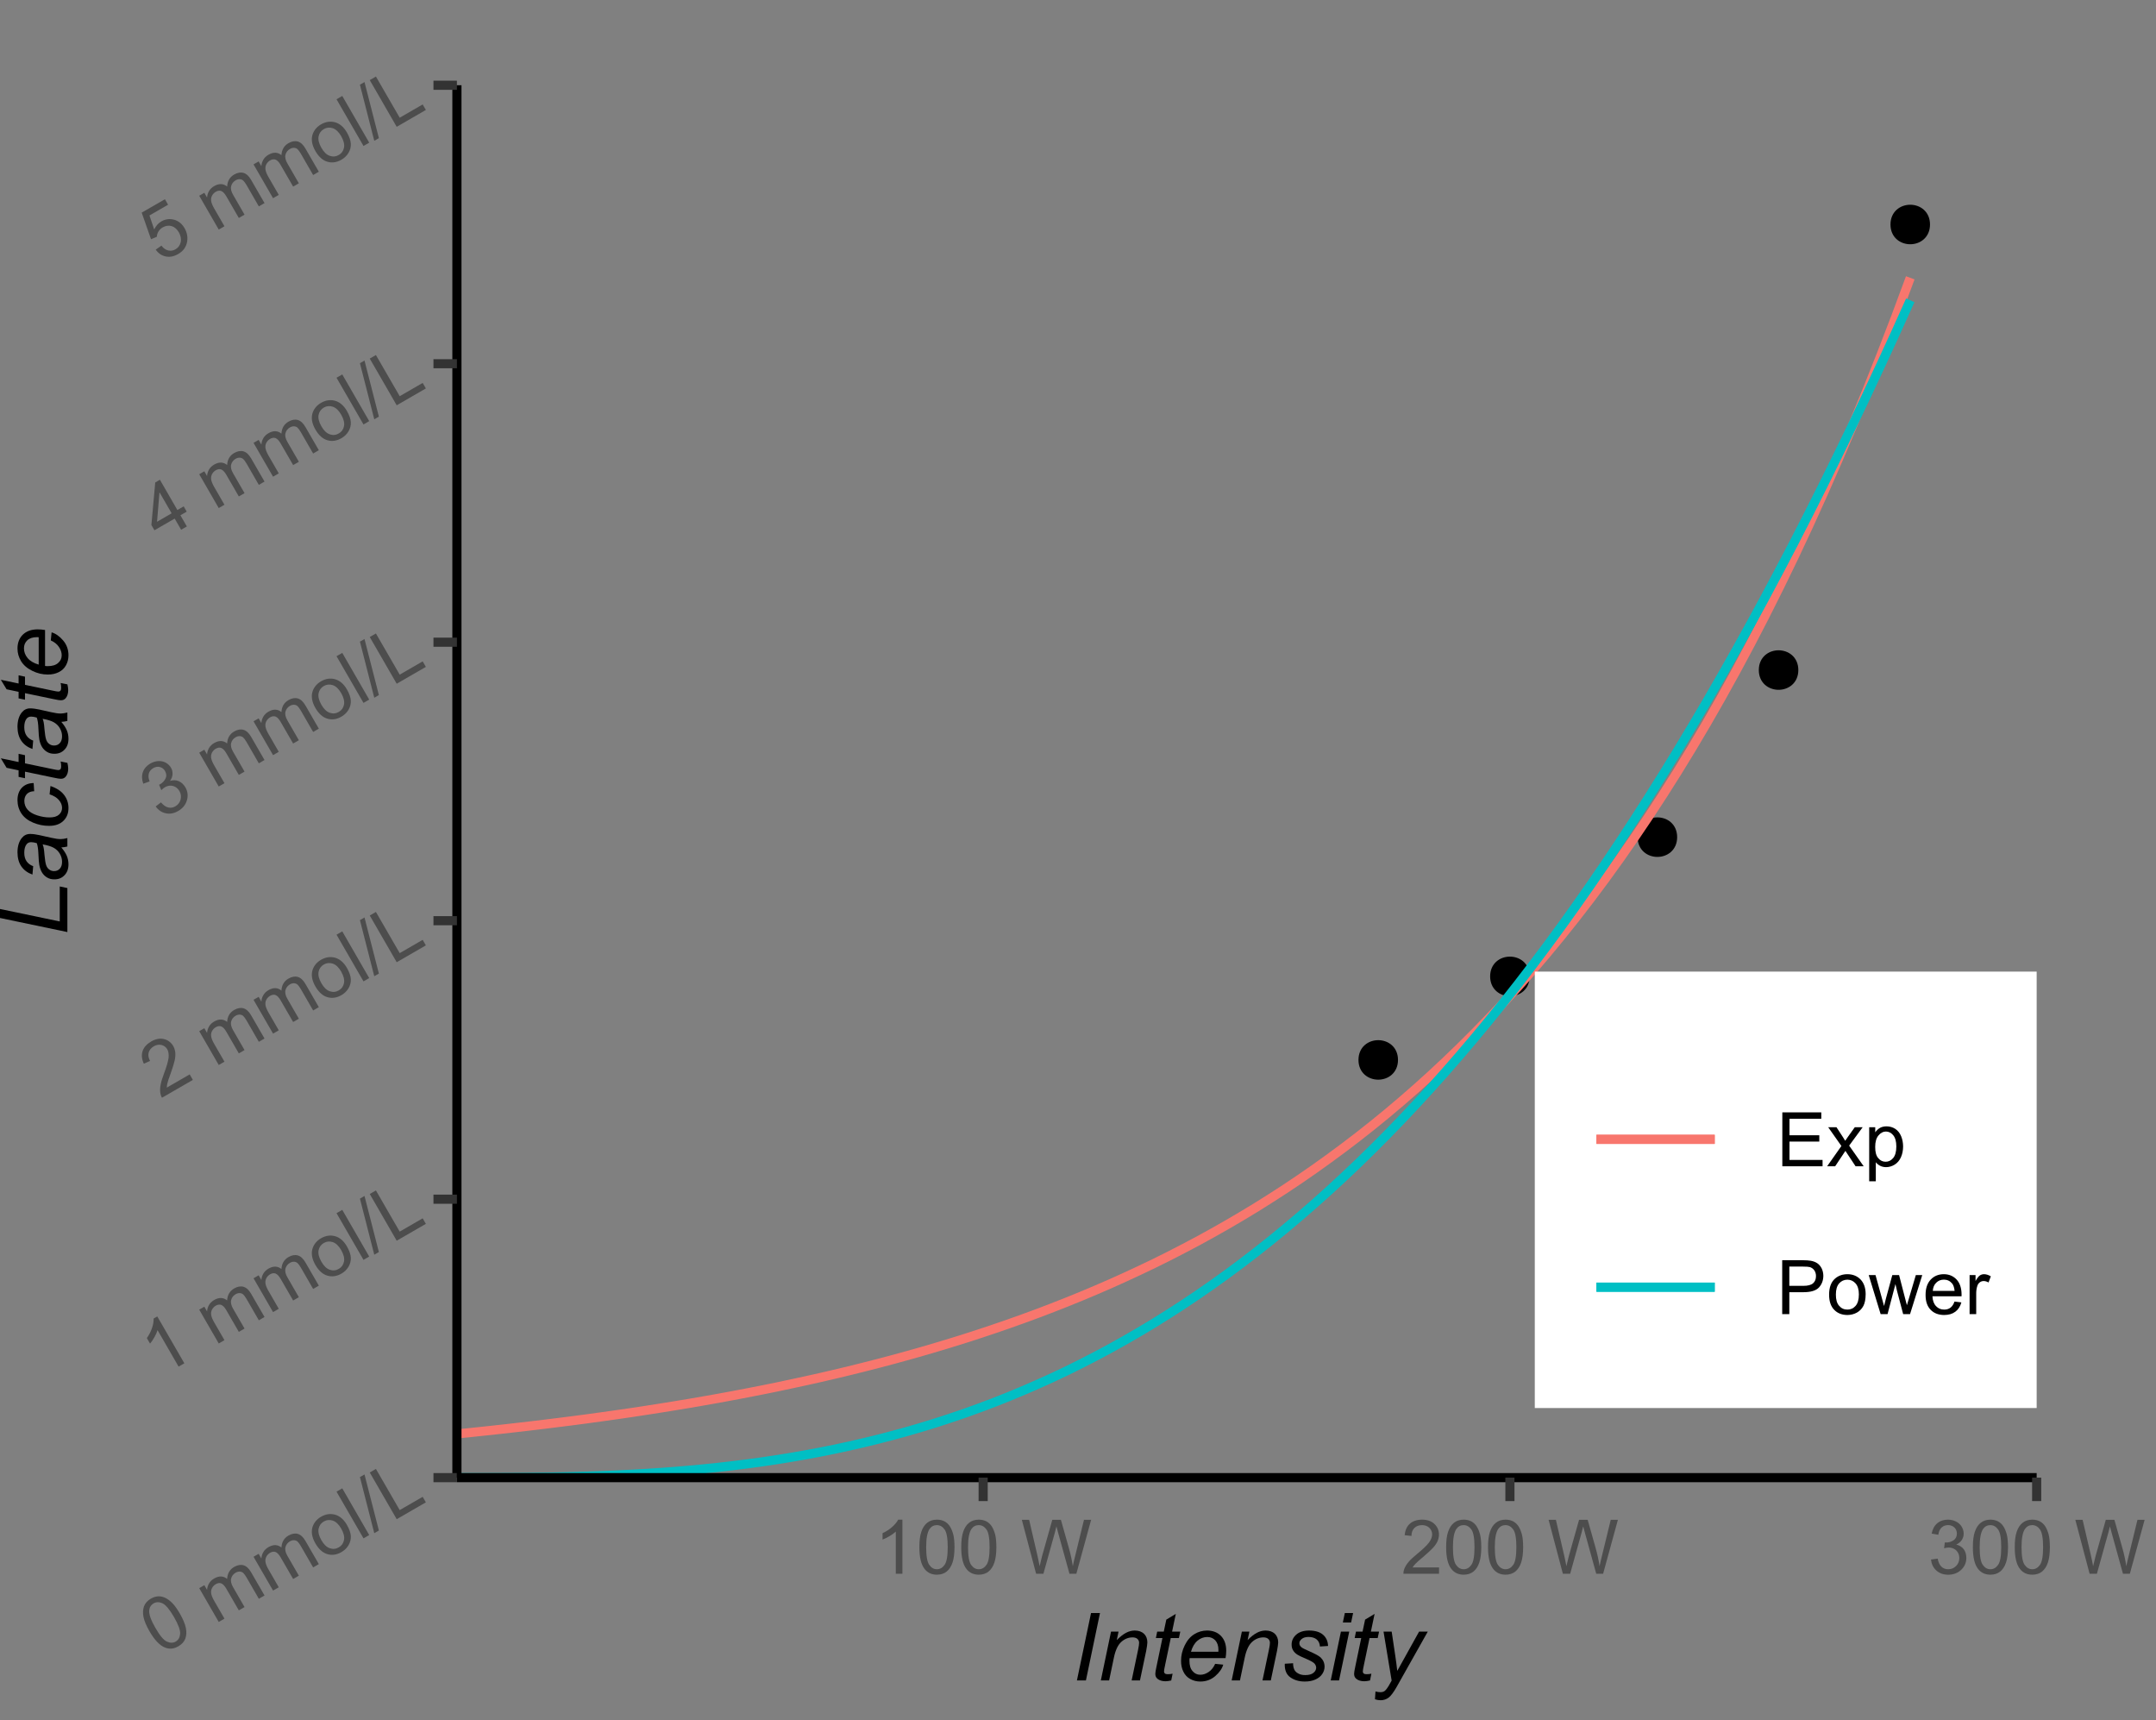 <?xml version="1.0" encoding="UTF-8"?>
<svg xmlns="http://www.w3.org/2000/svg" xmlns:xlink="http://www.w3.org/1999/xlink" width="252pt" height="201pt" viewBox="0 0 252 201" version="1.1">
<rect x="0" y="0" width="252" height="201" fill="#808080" stroke="none"/>
<defs>
<g>
<symbol overflow="visible" id="glyph0-0">
<path style="stroke:none;" d="M 0.953 -0.551 L -1.797 -5.312 L 2.012 -7.512 L 4.762 -2.75 Z M 1.004 -0.738 L 4.574 -2.801 L 1.961 -7.324 L -1.609 -5.262 Z M 1.004 -0.738 "/>
</symbol>
<symbol overflow="visible" id="glyph0-1">
<path style="stroke:none;" d="M -1.238 -2.875 C -1.605 -3.516 -1.84 -4.07 -1.938 -4.543 C -2.027 -5.012 -2.004 -5.43 -1.871 -5.797 C -1.73 -6.156 -1.465 -6.453 -1.066 -6.688 C -0.773 -6.852 -0.48 -6.941 -0.195 -6.953 C 0.094 -6.961 0.371 -6.895 0.645 -6.758 C 0.918 -6.617 1.188 -6.414 1.453 -6.145 C 1.719 -5.871 2.008 -5.465 2.32 -4.926 C 2.688 -4.285 2.918 -3.73 3.016 -3.262 C 3.109 -2.789 3.09 -2.371 2.953 -2.008 C 2.812 -1.641 2.543 -1.344 2.148 -1.117 C 1.621 -0.809 1.098 -0.758 0.582 -0.965 C -0.043 -1.211 -0.645 -1.848 -1.238 -2.875 Z M -0.547 -3.27 C -0.031 -2.371 0.414 -1.836 0.797 -1.664 C 1.18 -1.488 1.523 -1.488 1.832 -1.668 C 2.137 -1.844 2.309 -2.141 2.348 -2.562 C 2.383 -2.977 2.145 -3.633 1.633 -4.531 C 1.113 -5.422 0.664 -5.957 0.285 -6.137 C -0.094 -6.309 -0.438 -6.309 -0.754 -6.129 C -1.059 -5.949 -1.23 -5.676 -1.266 -5.312 C -1.305 -4.844 -1.062 -4.164 -0.547 -3.27 Z M -0.547 -3.27 "/>
</symbol>
<symbol overflow="visible" id="glyph0-2">
<path style="stroke:none;" d=""/>
</symbol>
<symbol overflow="visible" id="glyph0-3">
<path style="stroke:none;" d="M 0.504 -0.289 L -1.777 -4.242 L -1.18 -4.586 L -0.859 -4.035 C -0.844 -4.297 -0.77 -4.547 -0.633 -4.785 C -0.496 -5.02 -0.297 -5.215 -0.035 -5.367 C 0.258 -5.535 0.531 -5.613 0.793 -5.602 C 1.047 -5.586 1.277 -5.492 1.484 -5.32 C 1.523 -5.961 1.797 -6.426 2.305 -6.719 C 2.691 -6.941 3.055 -7.008 3.395 -6.914 C 3.727 -6.82 4.027 -6.547 4.289 -6.094 L 5.855 -3.383 L 5.191 -2.996 L 3.754 -5.488 C 3.598 -5.75 3.465 -5.93 3.355 -6.027 C 3.242 -6.117 3.109 -6.168 2.953 -6.176 C 2.797 -6.18 2.641 -6.137 2.488 -6.051 C 2.211 -5.891 2.035 -5.664 1.957 -5.375 C 1.879 -5.078 1.957 -4.73 2.195 -4.328 L 3.52 -2.031 L 2.852 -1.645 L 1.367 -4.215 C 1.191 -4.508 1.008 -4.699 0.816 -4.789 C 0.617 -4.871 0.398 -4.844 0.152 -4.703 C -0.035 -4.59 -0.18 -4.438 -0.281 -4.25 C -0.383 -4.055 -0.414 -3.844 -0.379 -3.613 C -0.34 -3.379 -0.219 -3.082 -0.012 -2.727 L 1.172 -0.676 Z M 0.504 -0.289 "/>
</symbol>
<symbol overflow="visible" id="glyph0-4">
<path style="stroke:none;" d="M -0.887 -2.121 C -1.309 -2.852 -1.418 -3.512 -1.215 -4.102 C -1.043 -4.59 -0.715 -4.973 -0.227 -5.258 C 0.316 -5.566 0.859 -5.645 1.414 -5.492 C 1.961 -5.332 2.418 -4.941 2.781 -4.316 C 3.074 -3.805 3.23 -3.359 3.246 -2.98 C 3.262 -2.602 3.168 -2.246 2.973 -1.918 C 2.77 -1.586 2.5 -1.324 2.156 -1.125 C 1.602 -0.805 1.051 -0.723 0.508 -0.883 C -0.035 -1.039 -0.496 -1.453 -0.887 -2.121 Z M -0.199 -2.52 C 0.09 -2.012 0.418 -1.695 0.785 -1.574 C 1.152 -1.445 1.504 -1.48 1.84 -1.676 C 2.172 -1.867 2.375 -2.152 2.449 -2.535 C 2.523 -2.914 2.41 -3.363 2.113 -3.883 C 1.828 -4.371 1.504 -4.676 1.141 -4.801 C 0.77 -4.922 0.422 -4.891 0.094 -4.703 C -0.242 -4.508 -0.445 -4.223 -0.523 -3.844 C -0.594 -3.465 -0.488 -3.023 -0.199 -2.52 Z M -0.199 -2.52 "/>
</symbol>
<symbol overflow="visible" id="glyph0-5">
<path style="stroke:none;" d="M 0.488 -0.281 L -2.664 -5.738 L -1.992 -6.125 L 1.156 -0.668 Z M 0.488 -0.281 "/>
</symbol>
<symbol overflow="visible" id="glyph0-6">
<path style="stroke:none;" d="M 0.055 0.094 L -1.621 -6.461 L -1.086 -6.77 L 0.594 -0.219 Z M 0.055 0.094 "/>
</symbol>
<symbol overflow="visible" id="glyph0-7">
<path style="stroke:none;" d="M 0.559 -0.32 L -2.59 -5.777 L -1.871 -6.195 L 0.91 -1.383 L 3.594 -2.934 L 3.969 -2.289 Z M 0.559 -0.32 "/>
</symbol>
<symbol overflow="visible" id="glyph0-8">
<path style="stroke:none;" d="M 2.84 -1.641 L 2.168 -1.254 L -0.293 -5.52 C -0.363 -5.273 -0.484 -4.996 -0.66 -4.691 C -0.832 -4.383 -1 -4.133 -1.168 -3.941 L -1.543 -4.586 C -1.266 -4.977 -1.062 -5.379 -0.93 -5.793 C -0.793 -6.203 -0.734 -6.562 -0.754 -6.867 L -0.324 -7.117 Z M 2.84 -1.641 "/>
</symbol>
<symbol overflow="visible" id="glyph0-9">
<path style="stroke:none;" d="M 3.465 -2.859 L 3.836 -2.215 L 0.23 -0.133 C 0.129 -0.289 0.066 -0.461 0.039 -0.645 C -0.012 -0.941 -0.004 -1.266 0.062 -1.621 C 0.125 -1.977 0.258 -2.422 0.461 -2.957 C 0.77 -3.781 0.949 -4.398 0.996 -4.805 C 1.039 -5.207 0.988 -5.535 0.844 -5.793 C 0.688 -6.055 0.461 -6.223 0.172 -6.297 C -0.125 -6.367 -0.422 -6.316 -0.73 -6.145 C -1.047 -5.953 -1.246 -5.707 -1.332 -5.406 C -1.41 -5.098 -1.355 -4.773 -1.164 -4.434 L -1.895 -4.105 C -2.141 -4.645 -2.191 -5.137 -2.039 -5.586 C -1.887 -6.031 -1.551 -6.406 -1.035 -6.707 C -0.508 -7.008 -0.012 -7.102 0.457 -6.988 C 0.93 -6.871 1.289 -6.598 1.543 -6.172 C 1.664 -5.953 1.742 -5.715 1.777 -5.453 C 1.809 -5.188 1.789 -4.879 1.719 -4.527 C 1.641 -4.172 1.484 -3.652 1.242 -2.973 C 1.031 -2.402 0.902 -2.027 0.863 -1.84 C 0.816 -1.652 0.793 -1.477 0.789 -1.312 Z M 3.465 -2.859 "/>
</symbol>
<symbol overflow="visible" id="glyph0-10">
<path style="stroke:none;" d="M -0.512 -1.625 L 0.105 -2.102 C 0.402 -1.762 0.691 -1.562 0.973 -1.504 C 1.254 -1.441 1.527 -1.488 1.793 -1.645 C 2.105 -1.824 2.309 -2.086 2.402 -2.434 C 2.492 -2.773 2.445 -3.109 2.262 -3.434 C 2.082 -3.738 1.832 -3.934 1.516 -4.02 C 1.199 -4.102 0.887 -4.055 0.578 -3.879 C 0.449 -3.805 0.305 -3.688 0.148 -3.531 L -0.113 -4.16 C -0.062 -4.18 -0.027 -4.195 -0.004 -4.215 C 0.281 -4.375 0.492 -4.598 0.637 -4.883 C 0.777 -5.16 0.758 -5.457 0.582 -5.77 C 0.438 -6.012 0.242 -6.168 -0.016 -6.234 C -0.273 -6.301 -0.535 -6.258 -0.801 -6.105 C -1.059 -5.953 -1.227 -5.746 -1.309 -5.484 C -1.387 -5.219 -1.359 -4.906 -1.219 -4.555 L -1.961 -4.285 C -2.137 -4.777 -2.152 -5.234 -2.004 -5.652 C -1.855 -6.062 -1.562 -6.395 -1.133 -6.648 C -0.832 -6.816 -0.523 -6.91 -0.199 -6.93 C 0.121 -6.945 0.41 -6.883 0.676 -6.738 C 0.934 -6.594 1.137 -6.398 1.281 -6.152 C 1.414 -5.918 1.473 -5.664 1.461 -5.398 C 1.445 -5.129 1.348 -4.867 1.168 -4.613 C 1.527 -4.723 1.867 -4.715 2.184 -4.582 C 2.496 -4.449 2.754 -4.207 2.961 -3.859 C 3.234 -3.379 3.297 -2.875 3.141 -2.348 C 2.984 -1.812 2.641 -1.395 2.109 -1.09 C 1.629 -0.812 1.148 -0.723 0.668 -0.828 C 0.191 -0.93 -0.199 -1.195 -0.512 -1.625 Z M -0.512 -1.625 "/>
</symbol>
<symbol overflow="visible" id="glyph0-11">
<path style="stroke:none;" d="M 2.465 -1.422 L 1.711 -2.727 L -0.656 -1.363 L -1.012 -1.977 L -0.562 -6.949 L -0.016 -7.266 L 2.023 -3.73 L 2.762 -4.156 L 3.117 -3.539 L 2.379 -3.113 L 3.133 -1.809 Z M 1.355 -3.344 L -0.066 -5.801 L -0.352 -2.355 Z M 1.355 -3.344 "/>
</symbol>
<symbol overflow="visible" id="glyph0-12">
<path style="stroke:none;" d="M -0.508 -1.613 L 0.16 -2.078 C 0.406 -1.762 0.676 -1.574 0.969 -1.516 C 1.254 -1.449 1.535 -1.496 1.805 -1.652 C 2.125 -1.836 2.328 -2.113 2.414 -2.488 C 2.496 -2.859 2.418 -3.246 2.188 -3.652 C 1.965 -4.027 1.684 -4.266 1.344 -4.367 C 1 -4.461 0.656 -4.41 0.312 -4.215 C 0.094 -4.086 -0.07 -3.926 -0.188 -3.73 C -0.305 -3.531 -0.367 -3.324 -0.379 -3.113 L -1.055 -2.832 L -2.145 -5.938 L 0.57 -7.504 L 0.938 -6.863 L -1.238 -5.605 L -0.684 -3.973 C -0.484 -4.387 -0.211 -4.699 0.148 -4.91 C 0.621 -5.184 1.121 -5.25 1.641 -5.109 C 2.156 -4.969 2.562 -4.637 2.867 -4.121 C 3.148 -3.621 3.25 -3.113 3.172 -2.59 C 3.074 -1.945 2.727 -1.449 2.121 -1.102 C 1.625 -0.812 1.141 -0.715 0.668 -0.816 C 0.195 -0.91 -0.195 -1.176 -0.508 -1.613 Z M -0.508 -1.613 "/>
</symbol>
<symbol overflow="visible" id="glyph1-0">
<path style="stroke:none;" d="M 1.102 0 L 1.102 -5.5 L 5.5 -5.5 L 5.5 0 Z M 1.238 -0.137 L 5.363 -0.137 L 5.363 -5.363 L 1.238 -5.363 Z M 1.238 -0.137 "/>
</symbol>
<symbol overflow="visible" id="glyph1-1">
<path style="stroke:none;" d="M 3.277 0 L 2.504 0 L 2.504 -4.93 C 2.316 -4.75 2.074 -4.574 1.773 -4.395 C 1.469 -4.215 1.195 -4.082 0.957 -3.996 L 0.957 -4.742 C 1.387 -4.941 1.766 -5.188 2.09 -5.48 C 2.414 -5.77 2.645 -6.051 2.781 -6.324 L 3.277 -6.324 Z M 3.277 0 "/>
</symbol>
<symbol overflow="visible" id="glyph1-2">
<path style="stroke:none;" d="M 0.367 -3.105 C 0.363 -3.848 0.438 -4.445 0.594 -4.902 C 0.742 -5.355 0.973 -5.707 1.277 -5.953 C 1.578 -6.199 1.957 -6.32 2.418 -6.324 C 2.754 -6.32 3.051 -6.254 3.309 -6.121 C 3.562 -5.984 3.773 -5.789 3.938 -5.531 C 4.102 -5.273 4.23 -4.961 4.328 -4.594 C 4.422 -4.227 4.469 -3.73 4.473 -3.105 C 4.469 -2.367 4.395 -1.77 4.242 -1.316 C 4.09 -0.859 3.863 -0.508 3.562 -0.262 C 3.258 -0.016 2.875 0.105 2.418 0.109 C 1.809 0.105 1.332 -0.109 0.988 -0.547 C 0.57 -1.066 0.363 -1.922 0.367 -3.105 Z M 1.16 -3.105 C 1.16 -2.07 1.281 -1.379 1.523 -1.039 C 1.766 -0.695 2.062 -0.527 2.418 -0.527 C 2.773 -0.527 3.074 -0.699 3.316 -1.043 C 3.559 -1.387 3.68 -2.074 3.68 -3.105 C 3.68 -4.145 3.559 -4.832 3.316 -5.172 C 3.074 -5.512 2.77 -5.684 2.41 -5.684 C 2.051 -5.684 1.77 -5.531 1.559 -5.234 C 1.293 -4.844 1.16 -4.137 1.16 -3.105 Z M 1.16 -3.105 "/>
</symbol>
<symbol overflow="visible" id="glyph1-3">
<path style="stroke:none;" d=""/>
</symbol>
<symbol overflow="visible" id="glyph1-4">
<path style="stroke:none;" d="M 1.777 0 L 0.109 -6.301 L 0.961 -6.301 L 1.922 -2.172 C 2.023 -1.734 2.109 -1.305 2.188 -0.883 C 2.344 -1.551 2.438 -1.938 2.469 -2.047 L 3.668 -6.301 L 4.676 -6.301 L 5.578 -3.109 C 5.805 -2.316 5.965 -1.574 6.066 -0.883 C 6.145 -1.277 6.25 -1.734 6.383 -2.25 L 7.371 -6.301 L 8.207 -6.301 L 6.48 0 L 5.676 0 L 4.348 -4.801 C 4.234 -5.199 4.168 -5.445 4.152 -5.539 C 4.082 -5.246 4.02 -5 3.965 -4.801 L 2.629 0 Z M 1.777 0 "/>
</symbol>
<symbol overflow="visible" id="glyph1-5">
<path style="stroke:none;" d="M 4.43 -0.742 L 4.43 0 L 0.266 0 C 0.258 -0.188 0.289 -0.367 0.355 -0.539 C 0.461 -0.82 0.629 -1.098 0.863 -1.375 C 1.094 -1.648 1.434 -1.965 1.879 -2.328 C 2.562 -2.887 3.023 -3.332 3.266 -3.664 C 3.5 -3.988 3.621 -4.301 3.625 -4.594 C 3.621 -4.898 3.512 -5.156 3.297 -5.367 C 3.074 -5.578 2.789 -5.684 2.441 -5.684 C 2.066 -5.684 1.77 -5.57 1.547 -5.348 C 1.32 -5.125 1.207 -4.816 1.207 -4.422 L 0.414 -4.504 C 0.465 -5.094 0.668 -5.543 1.027 -5.855 C 1.379 -6.164 1.855 -6.32 2.457 -6.324 C 3.059 -6.32 3.539 -6.152 3.891 -5.82 C 4.242 -5.484 4.418 -5.07 4.422 -4.578 C 4.418 -4.32 4.367 -4.074 4.266 -3.832 C 4.164 -3.59 3.992 -3.332 3.754 -3.062 C 3.512 -2.793 3.113 -2.426 2.562 -1.957 C 2.094 -1.566 1.797 -1.301 1.664 -1.16 C 1.531 -1.02 1.422 -0.879 1.34 -0.742 Z M 4.43 -0.742 "/>
</symbol>
<symbol overflow="visible" id="glyph1-6">
<path style="stroke:none;" d="M 0.371 -1.664 L 1.145 -1.766 C 1.23 -1.324 1.383 -1.008 1.598 -0.816 C 1.809 -0.621 2.066 -0.527 2.375 -0.527 C 2.734 -0.527 3.043 -0.652 3.297 -0.906 C 3.547 -1.156 3.672 -1.469 3.676 -1.844 C 3.672 -2.195 3.555 -2.488 3.324 -2.719 C 3.09 -2.949 2.797 -3.062 2.441 -3.066 C 2.293 -3.062 2.109 -3.035 1.895 -2.98 L 1.98 -3.66 C 2.031 -3.652 2.07 -3.648 2.105 -3.652 C 2.434 -3.648 2.73 -3.734 2.996 -3.91 C 3.254 -4.078 3.387 -4.344 3.391 -4.703 C 3.387 -4.984 3.289 -5.219 3.102 -5.406 C 2.906 -5.59 2.66 -5.684 2.359 -5.688 C 2.055 -5.684 1.805 -5.59 1.605 -5.402 C 1.402 -5.215 1.273 -4.93 1.219 -4.555 L 0.445 -4.691 C 0.539 -5.207 0.754 -5.609 1.09 -5.895 C 1.426 -6.18 1.844 -6.32 2.344 -6.324 C 2.688 -6.32 3.004 -6.246 3.293 -6.102 C 3.582 -5.953 3.801 -5.754 3.953 -5.5 C 4.105 -5.242 4.184 -4.973 4.184 -4.688 C 4.184 -4.414 4.109 -4.164 3.965 -3.945 C 3.816 -3.719 3.602 -3.543 3.316 -3.41 C 3.688 -3.324 3.977 -3.145 4.184 -2.875 C 4.391 -2.602 4.492 -2.262 4.496 -1.859 C 4.492 -1.305 4.293 -0.84 3.895 -0.461 C 3.492 -0.078 2.984 0.109 2.371 0.113 C 1.816 0.109 1.355 -0.051 0.992 -0.379 C 0.625 -0.707 0.418 -1.137 0.371 -1.664 Z M 0.371 -1.664 "/>
</symbol>
<symbol overflow="visible" id="glyph1-7">
<path style="stroke:none;" d="M 0.695 0 L 0.695 -6.301 L 5.25 -6.301 L 5.25 -5.555 L 1.531 -5.555 L 1.531 -3.625 L 5.016 -3.625 L 5.016 -2.887 L 1.531 -2.887 L 1.531 -0.742 L 5.398 -0.742 L 5.398 0 Z M 0.695 0 "/>
</symbol>
<symbol overflow="visible" id="glyph1-8">
<path style="stroke:none;" d="M 0.062 0 L 1.73 -2.371 L 0.188 -4.562 L 1.156 -4.562 L 1.855 -3.492 C 1.984 -3.289 2.09 -3.117 2.176 -2.98 C 2.297 -3.168 2.414 -3.336 2.523 -3.484 L 3.293 -4.562 L 4.215 -4.562 L 2.637 -2.414 L 4.336 0 L 3.387 0 L 2.449 -1.418 L 2.199 -1.801 L 1 0 Z M 0.062 0 "/>
</symbol>
<symbol overflow="visible" id="glyph1-9">
<path style="stroke:none;" d="M 0.578 1.75 L 0.578 -4.562 L 1.285 -4.562 L 1.285 -3.969 C 1.449 -4.199 1.637 -4.375 1.848 -4.492 C 2.051 -4.605 2.305 -4.664 2.609 -4.668 C 2.992 -4.664 3.336 -4.562 3.637 -4.367 C 3.934 -4.164 4.16 -3.883 4.312 -3.516 C 4.465 -3.148 4.539 -2.746 4.543 -2.316 C 4.539 -1.848 4.457 -1.43 4.289 -1.055 C 4.121 -0.68 3.875 -0.391 3.559 -0.195 C 3.238 0.004 2.902 0.098 2.551 0.102 C 2.289 0.098 2.059 0.047 1.855 -0.059 C 1.648 -0.168 1.48 -0.305 1.352 -0.473 L 1.352 1.75 Z M 1.281 -2.258 C 1.277 -1.664 1.395 -1.23 1.637 -0.953 C 1.871 -0.668 2.16 -0.527 2.5 -0.531 C 2.84 -0.527 3.133 -0.672 3.383 -0.969 C 3.625 -1.258 3.75 -1.711 3.75 -2.32 C 3.75 -2.898 3.629 -3.332 3.391 -3.625 C 3.152 -3.914 2.867 -4.059 2.535 -4.062 C 2.203 -4.059 1.91 -3.906 1.66 -3.598 C 1.402 -3.289 1.277 -2.84 1.281 -2.258 Z M 1.281 -2.258 "/>
</symbol>
<symbol overflow="visible" id="glyph1-10">
<path style="stroke:none;" d="M 0.68 0 L 0.68 -6.301 L 3.055 -6.301 C 3.469 -6.297 3.789 -6.277 4.012 -6.238 C 4.32 -6.184 4.578 -6.086 4.789 -5.941 C 4.996 -5.797 5.168 -5.594 5.297 -5.336 C 5.422 -5.074 5.484 -4.789 5.488 -4.477 C 5.484 -3.941 5.312 -3.488 4.977 -3.117 C 4.633 -2.746 4.02 -2.559 3.129 -2.562 L 1.512 -2.562 L 1.512 0 Z M 1.512 -3.305 L 3.141 -3.305 C 3.68 -3.305 4.062 -3.402 4.289 -3.605 C 4.516 -3.801 4.629 -4.086 4.629 -4.453 C 4.629 -4.715 4.559 -4.938 4.426 -5.129 C 4.289 -5.312 4.117 -5.438 3.902 -5.5 C 3.762 -5.535 3.5 -5.555 3.125 -5.555 L 1.512 -5.555 Z M 1.512 -3.305 "/>
</symbol>
<symbol overflow="visible" id="glyph1-11">
<path style="stroke:none;" d="M 0.293 -2.281 C 0.293 -3.125 0.527 -3.754 0.996 -4.16 C 1.387 -4.496 1.863 -4.664 2.434 -4.668 C 3.059 -4.664 3.57 -4.457 3.969 -4.051 C 4.363 -3.637 4.562 -3.07 4.566 -2.348 C 4.562 -1.758 4.477 -1.297 4.301 -0.961 C 4.125 -0.625 3.867 -0.363 3.535 -0.176 C 3.195 0.008 2.828 0.098 2.434 0.102 C 1.789 0.098 1.273 -0.102 0.883 -0.512 C 0.488 -0.918 0.293 -1.508 0.293 -2.281 Z M 1.086 -2.281 C 1.082 -1.695 1.211 -1.258 1.469 -0.969 C 1.723 -0.672 2.043 -0.527 2.434 -0.531 C 2.812 -0.527 3.133 -0.672 3.391 -0.969 C 3.645 -1.258 3.773 -1.707 3.773 -2.309 C 3.773 -2.871 3.645 -3.297 3.387 -3.59 C 3.129 -3.879 2.809 -4.023 2.434 -4.027 C 2.043 -4.023 1.723 -3.879 1.469 -3.594 C 1.211 -3.301 1.082 -2.863 1.086 -2.281 Z M 1.086 -2.281 "/>
</symbol>
<symbol overflow="visible" id="glyph1-12">
<path style="stroke:none;" d="M 1.422 0 L 0.027 -4.562 L 0.824 -4.562 L 1.551 -1.93 L 1.82 -0.949 C 1.832 -0.996 1.91 -1.309 2.059 -1.891 L 2.785 -4.562 L 3.578 -4.562 L 4.262 -1.918 L 4.492 -1.043 L 4.754 -1.926 L 5.535 -4.562 L 6.285 -4.562 L 4.859 0 L 4.055 0 L 3.332 -2.734 L 3.152 -3.512 L 2.23 0 Z M 1.422 0 "/>
</symbol>
<symbol overflow="visible" id="glyph1-13">
<path style="stroke:none;" d="M 3.703 -1.469 L 4.504 -1.371 C 4.375 -0.902 4.141 -0.539 3.801 -0.285 C 3.461 -0.027 3.027 0.098 2.496 0.102 C 1.828 0.098 1.297 -0.102 0.906 -0.512 C 0.512 -0.918 0.316 -1.496 0.32 -2.242 C 0.316 -3.008 0.516 -3.605 0.914 -4.031 C 1.309 -4.453 1.82 -4.664 2.453 -4.668 C 3.059 -4.664 3.555 -4.457 3.945 -4.043 C 4.328 -3.629 4.523 -3.043 4.527 -2.289 C 4.523 -2.242 4.523 -2.176 4.523 -2.086 L 1.121 -2.086 C 1.145 -1.582 1.289 -1.195 1.547 -0.93 C 1.801 -0.66 2.117 -0.527 2.5 -0.531 C 2.781 -0.527 3.023 -0.602 3.227 -0.754 C 3.426 -0.902 3.586 -1.141 3.703 -1.469 Z M 1.164 -2.719 L 3.711 -2.719 C 3.672 -3.102 3.578 -3.387 3.422 -3.582 C 3.172 -3.879 2.852 -4.031 2.461 -4.031 C 2.105 -4.031 1.805 -3.91 1.566 -3.672 C 1.32 -3.434 1.188 -3.117 1.164 -2.719 Z M 1.164 -2.719 "/>
</symbol>
<symbol overflow="visible" id="glyph1-14">
<path style="stroke:none;" d="M 0.57 0 L 0.57 -4.562 L 1.266 -4.562 L 1.266 -3.871 C 1.445 -4.191 1.609 -4.406 1.758 -4.512 C 1.906 -4.613 2.07 -4.664 2.258 -4.668 C 2.516 -4.664 2.781 -4.582 3.051 -4.418 L 2.785 -3.699 C 2.59 -3.809 2.402 -3.867 2.219 -3.867 C 2.047 -3.867 1.895 -3.816 1.762 -3.715 C 1.625 -3.613 1.527 -3.473 1.473 -3.293 C 1.383 -3.016 1.34 -2.715 1.344 -2.391 L 1.344 0 Z M 0.57 0 "/>
</symbol>
<symbol overflow="visible" id="glyph2-0">
<path style="stroke:none;" d="M 1.375 0 L 1.375 -6.875 L 6.875 -6.875 L 6.875 0 Z M 1.547 -0.172 L 6.703 -0.172 L 6.703 -6.703 L 1.547 -6.703 Z M 1.547 -0.172 "/>
</symbol>
<symbol overflow="visible" id="glyph2-1">
<path style="stroke:none;" d="M 0.629 0 L 2.277 -7.875 L 3.324 -7.875 L 1.68 0 Z M 0.629 0 "/>
</symbol>
<symbol overflow="visible" id="glyph2-2">
<path style="stroke:none;" d="M 0.367 0 L 1.559 -5.703 L 2.438 -5.703 L 2.23 -4.711 C 2.609 -5.102 2.969 -5.383 3.305 -5.562 C 3.637 -5.738 3.977 -5.828 4.324 -5.832 C 4.785 -5.828 5.145 -5.703 5.41 -5.457 C 5.668 -5.203 5.801 -4.871 5.805 -4.453 C 5.801 -4.242 5.754 -3.906 5.668 -3.453 L 4.941 0 L 3.969 0 L 4.727 -3.613 C 4.801 -3.961 4.84 -4.223 4.84 -4.395 C 4.84 -4.582 4.773 -4.734 4.641 -4.855 C 4.508 -4.969 4.32 -5.027 4.078 -5.031 C 3.578 -5.027 3.133 -4.848 2.746 -4.492 C 2.355 -4.133 2.07 -3.52 1.891 -2.652 L 1.336 0 Z M 0.367 0 "/>
</symbol>
<symbol overflow="visible" id="glyph2-3">
<path style="stroke:none;" d="M 2.637 -0.789 L 2.477 0.004 C 2.238 0.062 2.012 0.094 1.801 0.098 C 1.41 0.094 1.102 0 0.875 -0.188 C 0.699 -0.328 0.613 -0.523 0.617 -0.773 C 0.613 -0.898 0.66 -1.184 0.758 -1.637 L 1.449 -4.953 L 0.684 -4.953 L 0.836 -5.703 L 1.605 -5.703 L 1.902 -7.105 L 3.012 -7.777 L 2.578 -5.703 L 3.535 -5.703 L 3.375 -4.953 L 2.422 -4.953 L 1.762 -1.801 C 1.676 -1.395 1.633 -1.156 1.637 -1.078 C 1.633 -0.961 1.668 -0.871 1.734 -0.816 C 1.801 -0.754 1.91 -0.727 2.062 -0.727 C 2.273 -0.727 2.465 -0.746 2.637 -0.789 Z M 2.637 -0.789 "/>
</symbol>
<symbol overflow="visible" id="glyph2-4">
<path style="stroke:none;" d="M 4.555 -1.938 L 5.5 -1.844 C 5.363 -1.371 5.051 -0.926 4.562 -0.504 C 4.07 -0.082 3.488 0.129 2.812 0.129 C 2.391 0.129 2 0.031 1.648 -0.164 C 1.293 -0.359 1.027 -0.641 0.844 -1.016 C 0.66 -1.383 0.566 -1.809 0.57 -2.289 C 0.566 -2.91 0.711 -3.516 1 -4.102 C 1.285 -4.688 1.66 -5.121 2.121 -5.406 C 2.578 -5.688 3.074 -5.828 3.609 -5.832 C 4.289 -5.828 4.832 -5.617 5.238 -5.199 C 5.645 -4.773 5.848 -4.199 5.848 -3.469 C 5.848 -3.188 5.82 -2.898 5.773 -2.609 L 1.574 -2.609 C 1.555 -2.496 1.547 -2.398 1.551 -2.309 C 1.547 -1.773 1.668 -1.363 1.918 -1.086 C 2.16 -0.801 2.461 -0.66 2.82 -0.664 C 3.148 -0.66 3.477 -0.77 3.801 -0.992 C 4.121 -1.207 4.371 -1.523 4.555 -1.938 Z M 1.73 -3.352 L 4.93 -3.352 C 4.93 -3.449 4.934 -3.52 4.938 -3.566 C 4.934 -4.051 4.812 -4.422 4.57 -4.684 C 4.328 -4.941 4.016 -5.074 3.633 -5.074 C 3.215 -5.074 2.832 -4.93 2.492 -4.645 C 2.148 -4.355 1.895 -3.926 1.73 -3.352 Z M 1.73 -3.352 "/>
</symbol>
<symbol overflow="visible" id="glyph2-5">
<path style="stroke:none;" d="M 0.457 -1.949 L 1.43 -2.008 C 1.43 -1.727 1.473 -1.488 1.559 -1.293 C 1.645 -1.094 1.801 -0.934 2.031 -0.812 C 2.262 -0.684 2.531 -0.621 2.84 -0.625 C 3.266 -0.621 3.586 -0.707 3.805 -0.883 C 4.016 -1.051 4.125 -1.254 4.129 -1.488 C 4.125 -1.656 4.062 -1.812 3.938 -1.965 C 3.805 -2.113 3.48 -2.301 2.965 -2.52 C 2.449 -2.738 2.121 -2.891 1.98 -2.984 C 1.738 -3.129 1.555 -3.305 1.438 -3.504 C 1.312 -3.703 1.254 -3.93 1.258 -4.188 C 1.254 -4.637 1.434 -5.023 1.793 -5.348 C 2.152 -5.668 2.652 -5.828 3.297 -5.832 C 4.012 -5.828 4.559 -5.664 4.934 -5.336 C 5.309 -5.004 5.5 -4.566 5.516 -4.027 L 4.566 -3.965 C 4.547 -4.305 4.426 -4.578 4.199 -4.781 C 3.969 -4.98 3.645 -5.078 3.227 -5.082 C 2.887 -5.078 2.625 -5 2.441 -4.848 C 2.254 -4.691 2.16 -4.527 2.164 -4.352 C 2.16 -4.168 2.242 -4.012 2.406 -3.879 C 2.512 -3.785 2.789 -3.641 3.238 -3.449 C 3.98 -3.125 4.449 -2.871 4.645 -2.688 C 4.953 -2.387 5.109 -2.023 5.109 -1.602 C 5.109 -1.312 5.02 -1.035 4.848 -0.766 C 4.668 -0.492 4.402 -0.273 4.051 -0.113 C 3.691 0.051 3.273 0.129 2.793 0.129 C 2.133 0.129 1.574 -0.031 1.113 -0.359 C 0.648 -0.68 0.43 -1.211 0.457 -1.949 Z M 0.457 -1.949 "/>
</symbol>
<symbol overflow="visible" id="glyph2-6">
<path style="stroke:none;" d="M 1.746 -6.773 L 1.977 -7.875 L 2.945 -7.875 L 2.711 -6.773 Z M 0.328 0 L 1.52 -5.703 L 2.492 -5.703 L 1.301 0 Z M 0.328 0 "/>
</symbol>
<symbol overflow="visible" id="glyph2-7">
<path style="stroke:none;" d="M 0 2.203 L 0.059 1.289 C 0.258 1.344 0.453 1.371 0.645 1.375 C 0.84 1.371 0.996 1.328 1.121 1.242 C 1.277 1.121 1.449 0.898 1.637 0.574 L 1.949 0.016 L 1 -5.703 L 1.953 -5.703 L 2.383 -2.82 C 2.469 -2.246 2.543 -1.68 2.605 -1.113 L 5.156 -5.703 L 6.172 -5.703 L 2.535 0.758 C 2.18 1.383 1.867 1.801 1.598 2.008 C 1.324 2.211 1.012 2.312 0.66 2.316 C 0.43 2.312 0.211 2.277 0 2.203 Z M 0 2.203 "/>
</symbol>
<symbol overflow="visible" id="glyph3-0">
<path style="stroke:none;" d="M 0 -1.375 L -6.875 -1.375 L -6.875 -6.875 L 0 -6.875 Z M -0.172 -1.547 L -0.172 -6.703 L -6.703 -6.703 L -6.703 -1.547 Z M -0.172 -1.547 "/>
</symbol>
<symbol overflow="visible" id="glyph3-1">
<path style="stroke:none;" d="M 0 -0.441 L -7.875 -2.086 L -7.875 -3.137 L -0.891 -1.68 L -0.891 -5.77 L 0 -5.582 Z M 0 -0.441 "/>
</symbol>
<symbol overflow="visible" id="glyph3-2">
<path style="stroke:none;" d="M -0.707 -4.211 C -0.414 -3.871 -0.203 -3.547 -0.07 -3.238 C 0.062 -2.926 0.129 -2.594 0.129 -2.238 C 0.129 -1.711 -0.023 -1.285 -0.336 -0.965 C -0.641 -0.641 -1.039 -0.48 -1.523 -0.484 C -1.844 -0.48 -2.125 -0.551 -2.371 -0.699 C -2.613 -0.84 -2.809 -1.035 -2.961 -1.277 C -3.105 -1.516 -3.215 -1.809 -3.281 -2.16 C -3.324 -2.375 -3.355 -2.789 -3.383 -3.402 C -3.406 -4.012 -3.473 -4.449 -3.578 -4.715 C -3.84 -4.789 -4.059 -4.828 -4.238 -4.828 C -4.461 -4.828 -4.641 -4.746 -4.77 -4.582 C -4.949 -4.355 -5.039 -4.023 -5.039 -3.594 C -5.039 -3.18 -4.945 -2.848 -4.766 -2.59 C -4.582 -2.332 -4.328 -2.141 -3.996 -2.023 L -4.082 -1.043 C -4.645 -1.242 -5.078 -1.559 -5.379 -1.996 C -5.68 -2.43 -5.828 -2.977 -5.832 -3.641 C -5.828 -4.344 -5.66 -4.902 -5.328 -5.316 C -5.074 -5.629 -4.75 -5.789 -4.352 -5.789 C -4.043 -5.789 -3.691 -5.742 -3.293 -5.656 L -1.875 -5.34 C -1.422 -5.234 -1.055 -5.184 -0.773 -5.188 C -0.594 -5.184 -0.336 -5.223 0 -5.305 L 0 -4.324 C -0.184 -4.27 -0.418 -4.23 -0.707 -4.211 Z M -2.891 -4.57 C -2.832 -4.434 -2.793 -4.285 -2.766 -4.133 C -2.734 -3.973 -2.703 -3.715 -2.676 -3.352 C -2.625 -2.785 -2.562 -2.383 -2.484 -2.152 C -2.406 -1.918 -2.281 -1.742 -2.113 -1.625 C -1.945 -1.504 -1.762 -1.445 -1.559 -1.449 C -1.285 -1.445 -1.059 -1.539 -0.883 -1.73 C -0.707 -1.918 -0.621 -2.188 -0.621 -2.535 C -0.621 -2.855 -0.703 -3.164 -0.875 -3.465 C -1.043 -3.758 -1.281 -3.992 -1.59 -4.168 C -1.891 -4.336 -2.324 -4.473 -2.891 -4.57 Z M -2.891 -4.57 "/>
</symbol>
<symbol overflow="visible" id="glyph3-3">
<path style="stroke:none;" d="M -2.078 -4.301 L -1.977 -5.273 C -1.258 -5.031 -0.73 -4.684 -0.387 -4.234 C -0.043 -3.785 0.129 -3.273 0.129 -2.703 C 0.129 -2.078 -0.07 -1.578 -0.473 -1.195 C -0.871 -0.809 -1.43 -0.613 -2.152 -0.617 C -2.773 -0.613 -3.387 -0.738 -3.992 -0.988 C -4.59 -1.234 -5.047 -1.586 -5.363 -2.047 C -5.672 -2.504 -5.828 -3.031 -5.832 -3.625 C -5.828 -4.234 -5.656 -4.719 -5.312 -5.078 C -4.965 -5.434 -4.508 -5.613 -3.941 -5.617 L -3.879 -4.664 C -4.238 -4.656 -4.52 -4.551 -4.727 -4.348 C -4.926 -4.141 -5.027 -3.867 -5.031 -3.535 C -5.027 -3.141 -4.902 -2.805 -4.66 -2.52 C -4.41 -2.23 -4.035 -2.004 -3.535 -1.844 C -3.027 -1.68 -2.547 -1.598 -2.086 -1.602 C -1.594 -1.598 -1.227 -1.707 -0.984 -1.922 C -0.742 -2.137 -0.621 -2.402 -0.621 -2.719 C -0.621 -3.031 -0.738 -3.332 -0.98 -3.621 C -1.219 -3.91 -1.586 -4.137 -2.078 -4.301 Z M -2.078 -4.301 "/>
</symbol>
<symbol overflow="visible" id="glyph3-4">
<path style="stroke:none;" d="M -0.789 -2.637 L 0.004 -2.477 C 0.062 -2.238 0.094 -2.012 0.098 -1.801 C 0.094 -1.41 0 -1.102 -0.188 -0.875 C -0.328 -0.699 -0.523 -0.613 -0.773 -0.617 C -0.898 -0.613 -1.184 -0.66 -1.637 -0.758 L -4.953 -1.449 L -4.953 -0.684 L -5.703 -0.84 L -5.703 -1.605 L -7.105 -1.902 L -7.777 -3.012 L -5.703 -2.578 L -5.703 -3.535 L -4.953 -3.375 L -4.953 -2.422 L -1.801 -1.762 C -1.395 -1.676 -1.156 -1.633 -1.078 -1.637 C -0.961 -1.633 -0.871 -1.668 -0.816 -1.734 C -0.754 -1.801 -0.727 -1.91 -0.727 -2.062 C -0.727 -2.273 -0.746 -2.465 -0.789 -2.637 Z M -0.789 -2.637 "/>
</symbol>
<symbol overflow="visible" id="glyph3-5">
<path style="stroke:none;" d="M -1.938 -4.555 L -1.844 -5.5 C -1.371 -5.363 -0.926 -5.051 -0.504 -4.562 C -0.082 -4.07 0.129 -3.488 0.129 -2.812 C 0.129 -2.391 0.031 -2 -0.164 -1.648 C -0.359 -1.293 -0.641 -1.027 -1.016 -0.844 C -1.383 -0.66 -1.809 -0.566 -2.289 -0.57 C -2.91 -0.566 -3.516 -0.711 -4.102 -1 C -4.688 -1.285 -5.121 -1.66 -5.406 -2.121 C -5.688 -2.578 -5.828 -3.074 -5.832 -3.609 C -5.828 -4.289 -5.617 -4.832 -5.199 -5.238 C -4.773 -5.645 -4.199 -5.848 -3.469 -5.848 C -3.188 -5.848 -2.898 -5.82 -2.609 -5.773 L -2.609 -1.574 C -2.496 -1.555 -2.398 -1.547 -2.309 -1.551 C -1.773 -1.547 -1.363 -1.668 -1.086 -1.918 C -0.801 -2.16 -0.66 -2.461 -0.664 -2.82 C -0.66 -3.148 -0.77 -3.477 -0.992 -3.801 C -1.207 -4.121 -1.523 -4.371 -1.938 -4.555 Z M -3.352 -1.73 L -3.352 -4.93 C -3.449 -4.93 -3.52 -4.934 -3.566 -4.938 C -4.051 -4.934 -4.422 -4.812 -4.684 -4.57 C -4.941 -4.328 -5.074 -4.016 -5.074 -3.633 C -5.074 -3.215 -4.93 -2.832 -4.645 -2.492 C -4.355 -2.148 -3.926 -1.895 -3.352 -1.73 Z M -3.352 -1.73 "/>
</symbol>
</g>
<clipPath id="clip1">
  <path d="M 53.406 31 L 224 31 L 224 169 L 53.406 169 Z M 53.406 31 "/>
</clipPath>
<clipPath id="clip2">
  <path d="M 53.406 34 L 224 34 L 224 172.672 L 53.406 172.672 Z M 53.406 34 "/>
</clipPath>
</defs>
<g id="surface19">
<path style="fill-rule:nonzero;fill:rgb(0%,0%,0%);fill-opacity:1;stroke-width:0.709;stroke-linecap:round;stroke-linejoin:round;stroke:rgb(0%,0%,0%);stroke-opacity:1;stroke-miterlimit:10;" d="M 163.047 123.859 C 163.047 126.465 159.137 126.465 159.137 123.859 C 159.137 121.254 163.047 121.254 163.047 123.859 "/>
<path style="fill-rule:nonzero;fill:rgb(0%,0%,0%);fill-opacity:1;stroke-width:0.709;stroke-linecap:round;stroke-linejoin:round;stroke:rgb(0%,0%,0%);stroke-opacity:1;stroke-miterlimit:10;" d="M 178.438 114.098 C 178.438 116.703 174.527 116.703 174.527 114.098 C 174.527 111.492 178.438 111.492 178.438 114.098 "/>
<path style="fill-rule:nonzero;fill:rgb(0%,0%,0%);fill-opacity:1;stroke-width:0.709;stroke-linecap:round;stroke-linejoin:round;stroke:rgb(0%,0%,0%);stroke-opacity:1;stroke-miterlimit:10;" d="M 195.676 97.828 C 195.676 100.434 191.766 100.434 191.766 97.828 C 191.766 95.219 195.676 95.219 195.676 97.828 "/>
<path style="fill-rule:nonzero;fill:rgb(0%,0%,0%);fill-opacity:1;stroke-width:0.709;stroke-linecap:round;stroke-linejoin:round;stroke:rgb(0%,0%,0%);stroke-opacity:1;stroke-miterlimit:10;" d="M 209.84 78.301 C 209.84 80.906 205.93 80.906 205.93 78.301 C 205.93 75.695 209.84 75.695 209.84 78.301 "/>
<path style="fill-rule:nonzero;fill:rgb(0%,0%,0%);fill-opacity:1;stroke-width:0.709;stroke-linecap:round;stroke-linejoin:round;stroke:rgb(0%,0%,0%);stroke-opacity:1;stroke-miterlimit:10;" d="M 225.23 26.234 C 225.23 28.84 221.32 28.84 221.32 26.234 C 221.32 23.629 225.23 23.629 225.23 26.234 "/>
<g clip-path="url(#clip1)" clip-rule="nonzero">
<path style="fill:none;stroke-width:1.067;stroke-linecap:butt;stroke-linejoin:round;stroke:rgb(97.255%,46.275%,42.745%);stroke-opacity:1;stroke-miterlimit:10;" d="M 53.344 167.57 L 55.043 167.398 L 56.742 167.219 L 58.441 167.035 L 60.141 166.844 L 61.84 166.648 L 63.539 166.445 L 65.238 166.234 L 66.938 166.02 L 68.637 165.797 L 70.336 165.562 L 72.035 165.324 L 73.734 165.078 L 75.434 164.82 L 77.133 164.555 L 78.832 164.281 L 80.531 164 L 82.23 163.707 L 83.93 163.406 L 85.629 163.094 L 87.328 162.77 L 89.027 162.438 L 90.727 162.094 L 92.426 161.734 L 94.125 161.367 L 95.828 160.988 L 97.527 160.594 L 99.227 160.188 L 100.926 159.766 L 102.625 159.332 L 104.324 158.883 L 106.023 158.418 L 107.723 157.938 L 109.422 157.441 L 111.121 156.926 L 112.82 156.398 L 114.52 155.848 L 116.219 155.281 L 117.918 154.695 L 119.617 154.09 L 121.316 153.465 L 123.016 152.816 L 124.715 152.148 L 126.414 151.457 L 128.113 150.742 L 129.812 150.004 L 131.512 149.238 L 133.211 148.449 L 134.91 147.637 L 136.609 146.793 L 138.309 145.918 L 140.008 145.02 L 141.707 144.086 L 143.406 143.125 L 145.105 142.129 L 146.805 141.102 L 148.504 140.035 L 150.203 138.938 L 151.902 137.801 L 153.602 136.625 L 155.301 135.41 L 157 134.156 L 158.703 132.859 L 160.402 131.52 L 162.102 130.133 L 163.801 128.699 L 165.5 127.219 L 167.199 125.688 L 168.898 124.105 L 170.598 122.469 L 172.297 120.777 L 173.996 119.027 L 175.695 117.223 L 177.395 115.355 L 179.094 113.422 L 180.793 111.426 L 182.492 109.363 L 184.191 107.23 L 185.891 105.027 L 187.59 102.75 L 189.289 100.395 L 190.988 97.957 L 192.688 95.441 L 194.387 92.84 L 196.086 90.152 L 197.785 87.371 L 199.484 84.5 L 201.184 81.527 L 202.883 78.457 L 204.582 75.285 L 206.281 72.004 L 207.98 68.613 L 209.68 65.109 L 211.379 61.484 L 213.078 57.738 L 214.777 53.867 L 216.477 49.867 L 218.176 45.73 L 219.875 41.453 L 221.578 37.035 L 223.277 32.465 "/>
</g>
<g clip-path="url(#clip2)" clip-rule="nonzero">
<path style="fill:none;stroke-width:1.067;stroke-linecap:butt;stroke-linejoin:round;stroke:rgb(0%,74.902%,76.863%);stroke-opacity:1;stroke-miterlimit:10;" d="M 53.344 172.672 L 56.742 172.672 L 60.141 172.656 L 61.84 172.641 L 63.539 172.617 L 65.238 172.586 L 66.938 172.547 L 68.637 172.496 L 70.336 172.438 L 72.035 172.367 L 73.734 172.281 L 75.434 172.184 L 77.133 172.074 L 78.832 171.949 L 80.531 171.805 L 82.23 171.648 L 83.93 171.473 L 85.629 171.277 L 87.328 171.066 L 89.027 170.836 L 90.727 170.582 L 92.426 170.309 L 94.125 170.012 L 95.828 169.695 L 97.527 169.355 L 99.227 168.988 L 100.926 168.598 L 102.625 168.184 L 104.324 167.742 L 106.023 167.277 L 107.723 166.781 L 109.422 166.258 L 111.121 165.703 L 112.82 165.125 L 114.52 164.512 L 116.219 163.871 L 117.918 163.195 L 119.617 162.488 L 121.316 161.75 L 123.016 160.98 L 124.715 160.176 L 126.414 159.332 L 128.113 158.457 L 129.812 157.547 L 131.512 156.598 L 133.211 155.613 L 134.91 154.594 L 136.609 153.531 L 138.309 152.434 L 140.008 151.293 L 141.707 150.113 L 143.406 148.895 L 145.105 147.633 L 146.805 146.328 L 148.504 144.984 L 150.203 143.594 L 151.902 142.16 L 153.602 140.684 L 155.301 139.164 L 157 137.598 L 158.703 135.984 L 160.402 134.324 L 162.102 132.617 L 163.801 130.863 L 165.5 129.059 L 167.199 127.207 L 168.898 125.309 L 170.598 123.355 L 172.297 121.355 L 173.996 119.305 L 175.695 117.199 L 177.395 115.043 L 179.094 112.832 L 180.793 110.57 L 182.492 108.254 L 184.191 105.883 L 185.891 103.457 L 187.59 100.977 L 189.289 98.438 L 190.988 95.844 L 192.688 93.191 L 194.387 90.484 L 196.086 87.719 L 197.785 84.891 L 199.484 82.008 L 201.184 79.062 L 202.883 76.055 L 204.582 72.988 L 206.281 69.863 L 207.98 66.672 L 209.68 63.422 L 211.379 60.105 L 213.078 56.727 L 214.777 53.285 L 216.477 49.777 L 218.176 46.207 L 219.875 42.57 L 221.578 38.863 L 223.277 35.094 "/>
</g>
<path style="fill:none;stroke-width:1.067;stroke-linecap:butt;stroke-linejoin:round;stroke:rgb(0%,0%,0%);stroke-opacity:1;stroke-miterlimit:10;" d="M 53.406 172.672 L 53.406 9.961 "/>
<g style="fill:rgb(30.196%,30.196%,30.196%);fill-opacity:1;">
  <use xlink:href="#glyph0-1" x="18.707" y="193.496"/>
  <use xlink:href="#glyph0-2" x="22.945" y="191.049"/>
  <use xlink:href="#glyph0-3" x="25.063" y="189.827"/>
  <use xlink:href="#glyph0-3" x="31.411" y="186.161"/>
  <use xlink:href="#glyph0-4" x="37.76" y="182.496"/>
  <use xlink:href="#glyph0-5" x="41.998" y="180.049"/>
  <use xlink:href="#glyph0-6" x="43.691" y="179.071"/>
  <use xlink:href="#glyph0-7" x="45.809" y="177.849"/>
</g>
<g style="fill:rgb(30.196%,30.196%,30.196%);fill-opacity:1;">
  <use xlink:href="#glyph0-8" x="18.707" y="160.953"/>
  <use xlink:href="#glyph0-2" x="22.945" y="158.506"/>
  <use xlink:href="#glyph0-3" x="25.063" y="157.284"/>
  <use xlink:href="#glyph0-3" x="31.411" y="153.618"/>
  <use xlink:href="#glyph0-4" x="37.76" y="149.953"/>
  <use xlink:href="#glyph0-5" x="41.998" y="147.506"/>
  <use xlink:href="#glyph0-6" x="43.691" y="146.529"/>
  <use xlink:href="#glyph0-7" x="45.809" y="145.306"/>
</g>
<g style="fill:rgb(30.196%,30.196%,30.196%);fill-opacity:1;">
  <use xlink:href="#glyph0-9" x="18.707" y="128.41"/>
  <use xlink:href="#glyph0-2" x="22.945" y="125.963"/>
  <use xlink:href="#glyph0-3" x="25.063" y="124.741"/>
  <use xlink:href="#glyph0-3" x="31.411" y="121.075"/>
  <use xlink:href="#glyph0-4" x="37.76" y="117.41"/>
  <use xlink:href="#glyph0-5" x="41.998" y="114.963"/>
  <use xlink:href="#glyph0-6" x="43.691" y="113.986"/>
  <use xlink:href="#glyph0-7" x="45.809" y="112.763"/>
</g>
<g style="fill:rgb(30.196%,30.196%,30.196%);fill-opacity:1;">
  <use xlink:href="#glyph0-10" x="18.707" y="95.867"/>
  <use xlink:href="#glyph0-2" x="22.945" y="93.42"/>
  <use xlink:href="#glyph0-3" x="25.063" y="92.198"/>
  <use xlink:href="#glyph0-3" x="31.411" y="88.532"/>
  <use xlink:href="#glyph0-4" x="37.76" y="84.867"/>
  <use xlink:href="#glyph0-5" x="41.998" y="82.42"/>
  <use xlink:href="#glyph0-6" x="43.691" y="81.443"/>
  <use xlink:href="#glyph0-7" x="45.809" y="80.22"/>
</g>
<g style="fill:rgb(30.196%,30.196%,30.196%);fill-opacity:1;">
  <use xlink:href="#glyph0-11" x="18.707" y="63.328"/>
  <use xlink:href="#glyph0-2" x="22.945" y="60.881"/>
  <use xlink:href="#glyph0-3" x="25.063" y="59.659"/>
  <use xlink:href="#glyph0-3" x="31.411" y="55.993"/>
  <use xlink:href="#glyph0-4" x="37.76" y="52.328"/>
  <use xlink:href="#glyph0-5" x="41.998" y="49.881"/>
  <use xlink:href="#glyph0-6" x="43.691" y="48.904"/>
  <use xlink:href="#glyph0-7" x="45.809" y="47.681"/>
</g>
<g style="fill:rgb(30.196%,30.196%,30.196%);fill-opacity:1;">
  <use xlink:href="#glyph0-12" x="18.707" y="30.785"/>
  <use xlink:href="#glyph0-2" x="22.945" y="28.338"/>
  <use xlink:href="#glyph0-3" x="25.063" y="27.116"/>
  <use xlink:href="#glyph0-3" x="31.411" y="23.45"/>
  <use xlink:href="#glyph0-4" x="37.76" y="19.785"/>
  <use xlink:href="#glyph0-5" x="41.998" y="17.338"/>
  <use xlink:href="#glyph0-6" x="43.691" y="16.361"/>
  <use xlink:href="#glyph0-7" x="45.809" y="15.138"/>
</g>
<path style="fill:none;stroke-width:1.067;stroke-linecap:butt;stroke-linejoin:round;stroke:rgb(20%,20%,20%);stroke-opacity:1;stroke-miterlimit:10;" d="M 50.664 172.672 L 53.406 172.672 "/>
<path style="fill:none;stroke-width:1.067;stroke-linecap:butt;stroke-linejoin:round;stroke:rgb(20%,20%,20%);stroke-opacity:1;stroke-miterlimit:10;" d="M 50.664 140.133 L 53.406 140.133 "/>
<path style="fill:none;stroke-width:1.067;stroke-linecap:butt;stroke-linejoin:round;stroke:rgb(20%,20%,20%);stroke-opacity:1;stroke-miterlimit:10;" d="M 50.664 107.59 L 53.406 107.59 "/>
<path style="fill:none;stroke-width:1.067;stroke-linecap:butt;stroke-linejoin:round;stroke:rgb(20%,20%,20%);stroke-opacity:1;stroke-miterlimit:10;" d="M 50.664 75.047 L 53.406 75.047 "/>
<path style="fill:none;stroke-width:1.067;stroke-linecap:butt;stroke-linejoin:round;stroke:rgb(20%,20%,20%);stroke-opacity:1;stroke-miterlimit:10;" d="M 50.664 42.504 L 53.406 42.504 "/>
<path style="fill:none;stroke-width:1.067;stroke-linecap:butt;stroke-linejoin:round;stroke:rgb(20%,20%,20%);stroke-opacity:1;stroke-miterlimit:10;" d="M 50.664 9.961 L 53.406 9.961 "/>
<path style="fill:none;stroke-width:1.067;stroke-linecap:butt;stroke-linejoin:round;stroke:rgb(0%,0%,0%);stroke-opacity:1;stroke-miterlimit:10;" d="M 53.406 172.672 L 238.051 172.672 "/>
<path style="fill:none;stroke-width:1.067;stroke-linecap:butt;stroke-linejoin:round;stroke:rgb(20%,20%,20%);stroke-opacity:1;stroke-miterlimit:10;" d="M 114.914 175.414 L 114.914 172.672 "/>
<path style="fill:none;stroke-width:1.067;stroke-linecap:butt;stroke-linejoin:round;stroke:rgb(20%,20%,20%);stroke-opacity:1;stroke-miterlimit:10;" d="M 176.484 175.414 L 176.484 172.672 "/>
<path style="fill:none;stroke-width:1.067;stroke-linecap:butt;stroke-linejoin:round;stroke:rgb(20%,20%,20%);stroke-opacity:1;stroke-miterlimit:10;" d="M 238.051 175.414 L 238.051 172.672 "/>
<g style="fill:rgb(30.196%,30.196%,30.196%);fill-opacity:1;">
  <use xlink:href="#glyph1-1" x="102.199" y="183.906"/>
  <use xlink:href="#glyph1-2" x="107.093" y="183.906"/>
  <use xlink:href="#glyph1-2" x="111.987" y="183.906"/>
  <use xlink:href="#glyph1-3" x="116.882" y="183.906"/>
  <use xlink:href="#glyph1-4" x="119.327" y="183.906"/>
</g>
<g style="fill:rgb(30.196%,30.196%,30.196%);fill-opacity:1;">
  <use xlink:href="#glyph1-5" x="163.77" y="183.906"/>
  <use xlink:href="#glyph1-2" x="168.664" y="183.906"/>
  <use xlink:href="#glyph1-2" x="173.558" y="183.906"/>
  <use xlink:href="#glyph1-3" x="178.452" y="183.906"/>
  <use xlink:href="#glyph1-4" x="180.897" y="183.906"/>
</g>
<g style="fill:rgb(30.196%,30.196%,30.196%);fill-opacity:1;">
  <use xlink:href="#glyph1-6" x="225.336" y="183.906"/>
  <use xlink:href="#glyph1-2" x="230.23" y="183.906"/>
  <use xlink:href="#glyph1-2" x="235.124" y="183.906"/>
  <use xlink:href="#glyph1-3" x="240.018" y="183.906"/>
  <use xlink:href="#glyph1-4" x="242.463" y="183.906"/>
</g>
<g style="fill:rgb(0%,0%,0%);fill-opacity:1;">
  <use xlink:href="#glyph2-1" x="125.246" y="196.371"/>
  <use xlink:href="#glyph2-2" x="128.302" y="196.371"/>
  <use xlink:href="#glyph2-3" x="134.42" y="196.371"/>
  <use xlink:href="#glyph2-4" x="137.476" y="196.371"/>
  <use xlink:href="#glyph2-2" x="143.594" y="196.371"/>
  <use xlink:href="#glyph2-5" x="149.711" y="196.371"/>
  <use xlink:href="#glyph2-6" x="155.211" y="196.371"/>
  <use xlink:href="#glyph2-3" x="157.655" y="196.371"/>
  <use xlink:href="#glyph2-7" x="160.711" y="196.371"/>
</g>
<g style="fill:rgb(0%,0%,0%);fill-opacity:1;">
  <use xlink:href="#glyph3-1" x="7.875" y="109.359"/>
  <use xlink:href="#glyph3-2" x="7.875" y="103.242"/>
  <use xlink:href="#glyph3-3" x="7.875" y="97.124"/>
  <use xlink:href="#glyph3-4" x="7.875" y="91.624"/>
  <use xlink:href="#glyph3-2" x="7.875" y="88.568"/>
  <use xlink:href="#glyph3-4" x="7.875" y="82.45"/>
  <use xlink:href="#glyph3-5" x="7.875" y="79.394"/>
</g>
<path style=" stroke:none;fill-rule:nonzero;fill:rgb(100%,100%,100%);fill-opacity:1;" d="M 179.391 164.539 L 238.051 164.539 L 238.051 113.539 L 179.391 113.539 Z M 179.391 164.539 "/>
<path style="fill:none;stroke-width:1.067;stroke-linecap:butt;stroke-linejoin:round;stroke:rgb(97.255%,46.275%,42.745%);stroke-opacity:1;stroke-miterlimit:10;" d="M 186.598 133.141 L 200.422 133.141 "/>
<path style="fill:none;stroke-width:1.067;stroke-linecap:butt;stroke-linejoin:round;stroke:rgb(97.255%,46.275%,42.745%);stroke-opacity:1;stroke-miterlimit:10;" d="M 186.598 133.141 L 200.422 133.141 "/>
<path style="fill:none;stroke-width:1.067;stroke-linecap:butt;stroke-linejoin:round;stroke:rgb(0%,74.902%,76.863%);stroke-opacity:1;stroke-miterlimit:10;" d="M 186.598 150.418 L 200.422 150.418 "/>
<path style="fill:none;stroke-width:1.067;stroke-linecap:butt;stroke-linejoin:round;stroke:rgb(0%,74.902%,76.863%);stroke-opacity:1;stroke-miterlimit:10;" d="M 186.598 150.418 L 200.422 150.418 "/>
<g style="fill:rgb(0%,0%,0%);fill-opacity:1;">
  <use xlink:href="#glyph1-7" x="207.629" y="136.289"/>
  <use xlink:href="#glyph1-8" x="213.498" y="136.289"/>
  <use xlink:href="#glyph1-9" x="217.898" y="136.289"/>
</g>
<g style="fill:rgb(0%,0%,0%);fill-opacity:1;">
  <use xlink:href="#glyph1-10" x="207.629" y="153.566"/>
  <use xlink:href="#glyph1-11" x="213.498" y="153.566"/>
  <use xlink:href="#glyph1-12" x="218.393" y="153.566"/>
  <use xlink:href="#glyph1-13" x="224.748" y="153.566"/>
  <use xlink:href="#glyph1-14" x="229.642" y="153.566"/>
</g>
</g>
</svg>

